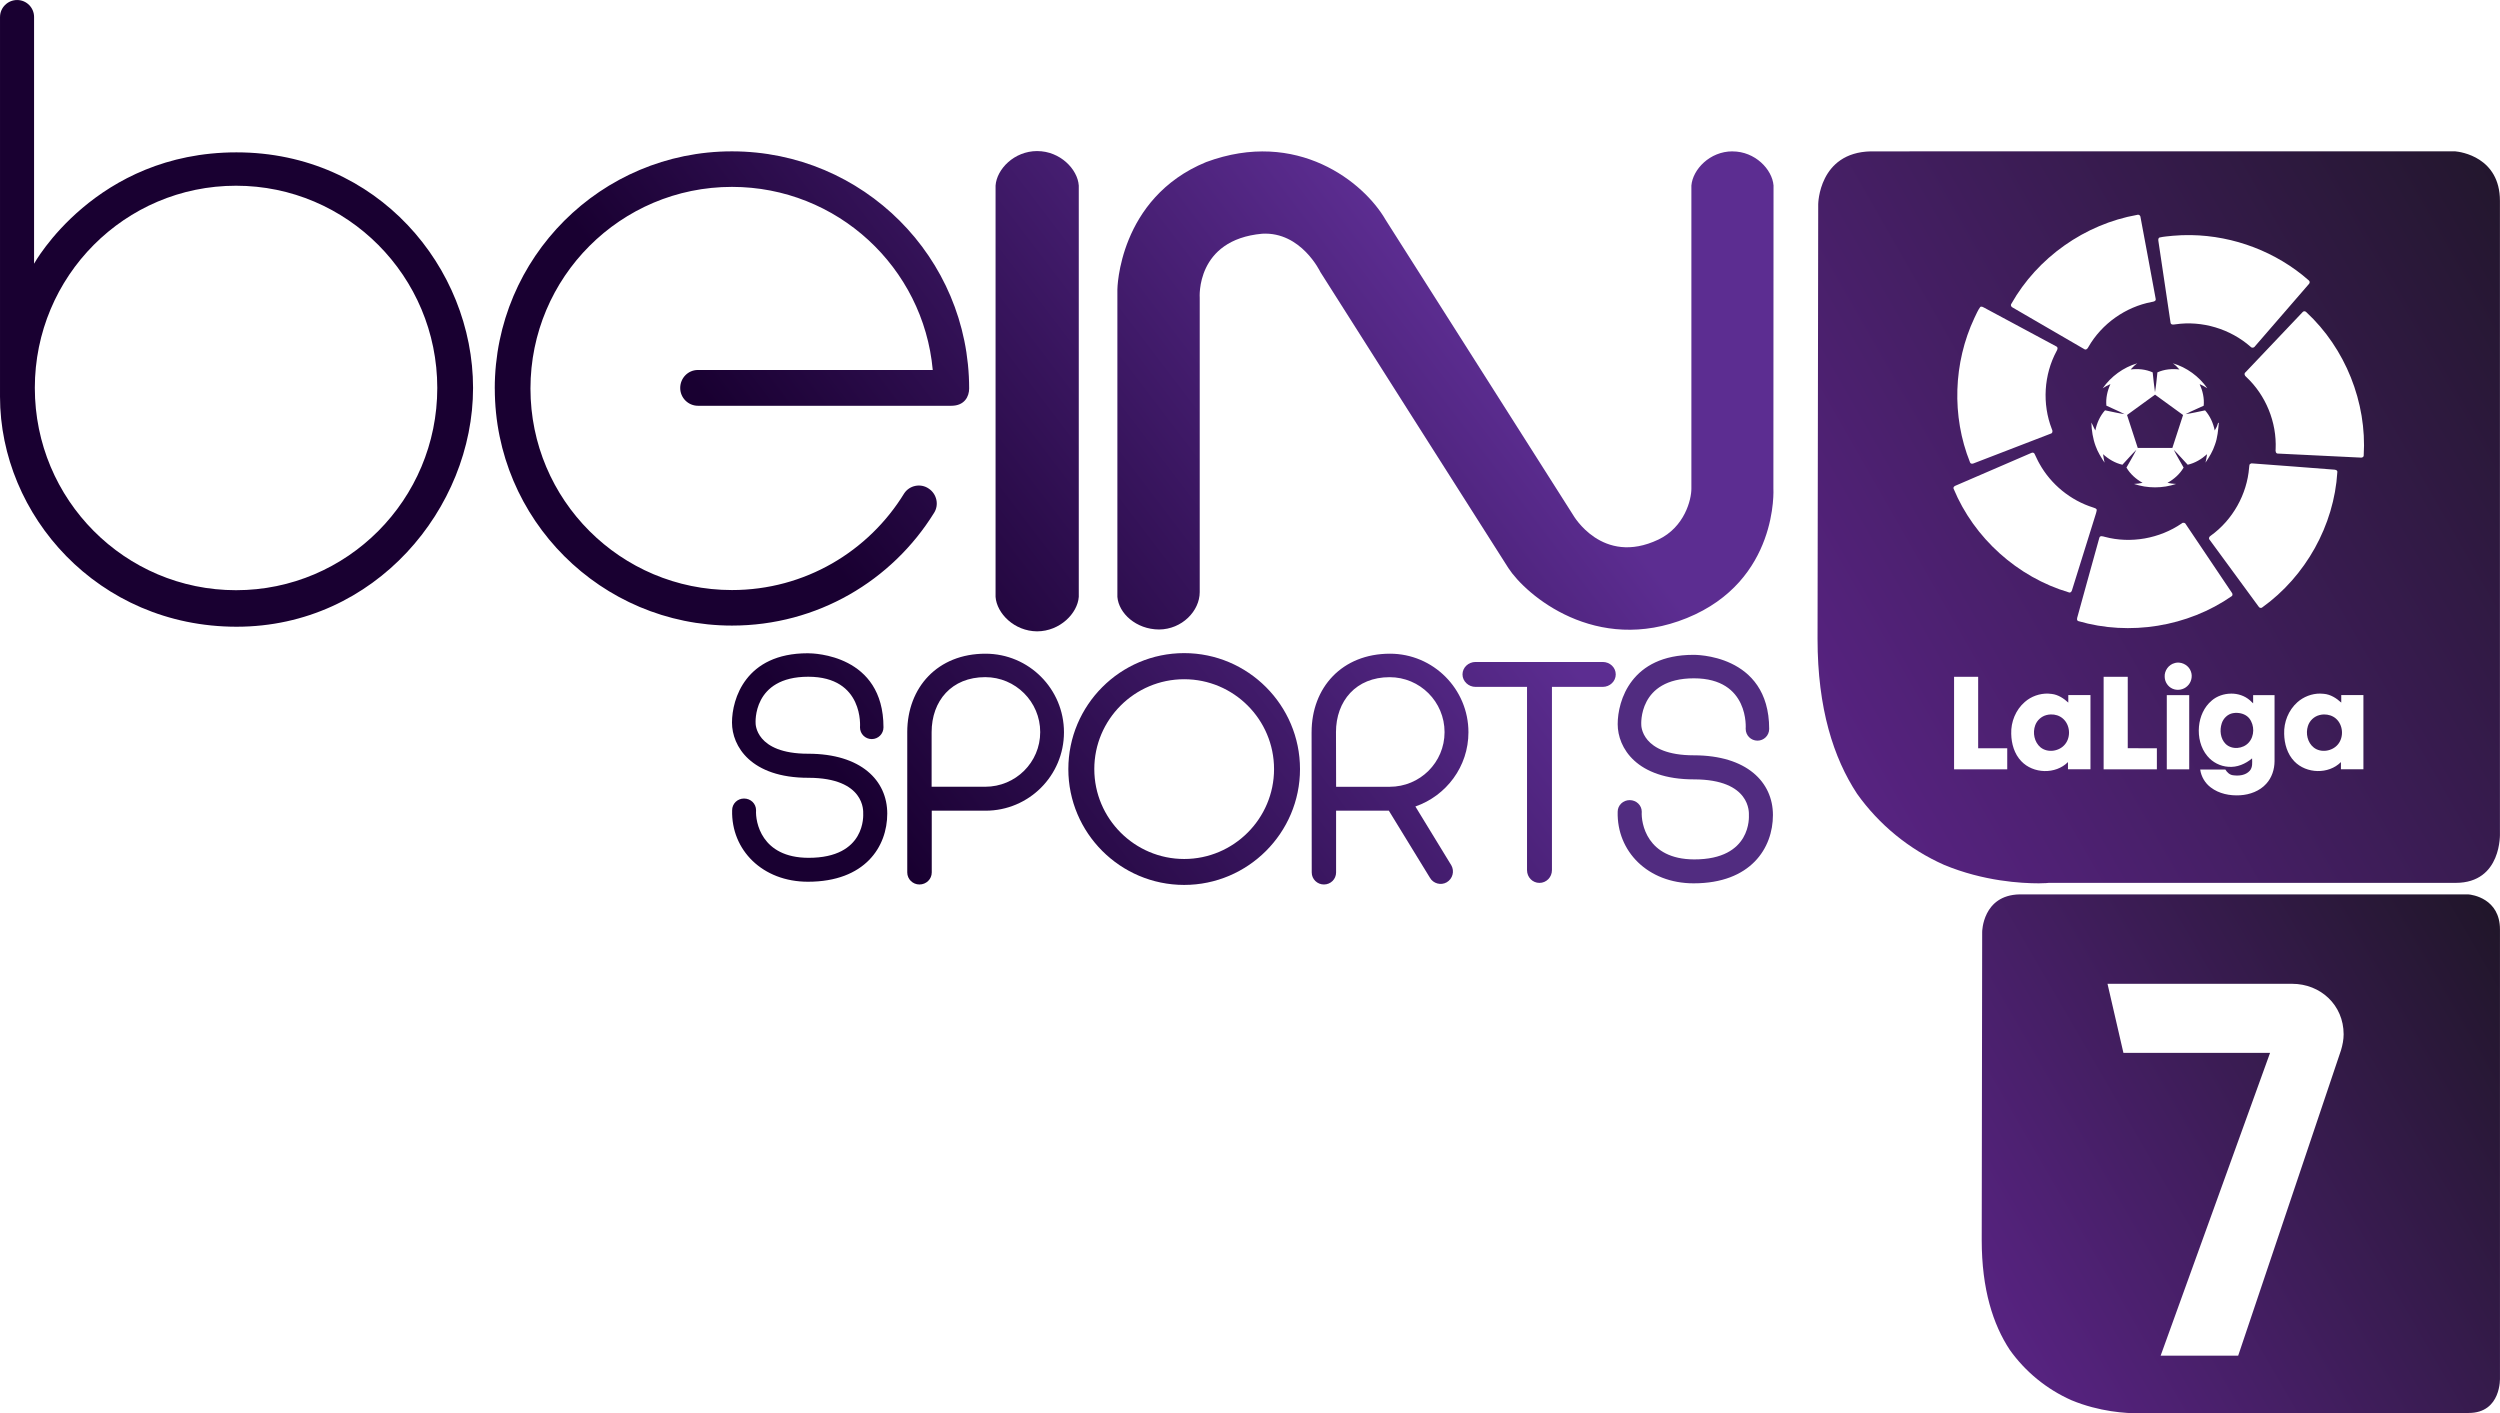 <?xml version="1.0" encoding="UTF-8" standalone="no"?>
<svg xmlns="http://www.w3.org/2000/svg" enable-background="new 0 0 599.998 339.186" xml:space="preserve" height="339.19px" viewBox="0 0 599.998 339.186" width="600px" version="1.1" y="0px" x="0px"><linearGradient id="SVGID_1_" y2="68.601" gradientUnits="userSpaceOnUse" x2="-6.938" gradientTransform="matrix(242.92 -140.26 140.26 242.92 -7259 -17605)" y1="68.601" x1="-7.938"><stop stop-color="#572381" offset="0"/><stop stop-color="#111211" offset="1"/></linearGradient><path d="m588.2 36.324c-46.858-0.001-97.918 0.001-139.2 0.002-12.53 0.267-12.631 12.688-12.631 12.688l-0.159 104.34c0 16.682 3.84 28.567 9.489 37.157 5.279 7.41 12.471 13.32 20.897 17.062 9.489 3.938 18.552 4.422 22.711 4.422 1.538 0 2.398-0.11 2.398-0.11h97.657c11.147 0 10.62-11.938 10.62-11.938v-151.73c0-10.506-9.439-11.787-10.723-11.896h-1.07v0.01zm-74.97 15.215c0.29 0.052 0.5 0.326 0.5 0.635 1.21 6.513 2.448 13.02 3.63 19.533 0.141 0.559-0.5 0.7-0.91 0.756-6.312 1.188-12.028 5.229-15.229 10.806-0.17 0.396-0.59 0.837-1.04 0.496-5.71-3.298-11.397-6.622-17.101-9.931-0.34-0.135-0.609-0.535-0.38-0.883 6.261-11.129 17.67-19.156 30.229-21.384 0.11-0.036 0.21-0.046 0.3-0.028zm12.62 4.883c10.289 0.158 20.499 4.035 28.229 10.845 0.311 0.2 0.319 0.667 0.051 0.903-4.32 4.995-8.642 9.979-12.96 14.968-0.24 0.378-0.75 0.417-1.04 0.073-4.87-4.277-11.62-6.315-18.04-5.375-0.409 0.063-1.079 0.188-1.159-0.389-0.988-6.483-1.92-12.979-2.898-19.465-0.05-0.343-0.141-0.846 0.28-0.988 1.028-0.235 2.09-0.295 3.13-0.408v-0.002c1.47-0.132 2.94-0.186 4.41-0.162zm-50.33 17.172c0.237-0.009 0.487 0.148 0.698 0.257 5.762 3.104 11.539 6.17 17.289 9.284 0.479 0.226 0.29 0.783 0.063 1.133-3.051 5.669-3.473 12.67-1.143 18.668 0.24 0.41 0.271 1.04-0.311 1.16-6.109 2.369-12.229 4.71-18.34 7.069-0.34 0.188-0.859 0.2-0.989-0.25-4.421-11.034-3.979-23.866 1.069-34.609 0.449-0.887 0.811-1.839 1.41-2.64 0.08-0.052 0.16-0.073 0.25-0.077zm77.56 1.104c0.17 0.011 0.329 0.091 0.449 0.229 9.358 8.685 14.54 21.646 13.76 34.391 0 0.41-0.449 0.569-0.778 0.5-6.59-0.318-13.17-0.631-19.75-0.961-0.608 0.063-0.681-0.64-0.608-1.08 0.29-6.438-2.359-12.936-7.068-17.329-0.381-0.26-0.58-0.823-0.131-1.138 4.551-4.81 9.107-9.622 13.681-14.416 0.12-0.149 0.29-0.209 0.45-0.199zm-31.6 12.488c3.34 0.987 6.277 3.146 8.277 5.993-0.59-0.378-1.198-0.71-1.84-0.994 0.729 1.617 1.141 3.396 0.97 5.181-1.438 0.689-2.93 1.277-4.34 2.027 1.569-0.226 3.119-0.603 4.67-0.912 1.199 1.361 1.96 3.058 2.313 4.826 0.229-0.421 0.51-0.83 0.641-1.29 0.069-0.2 0.102-0.551 0.352-0.58-0.172 1.771-0.302 3.58-0.932 5.271-0.5 1.561-1.359 2.96-2.271 4.317 0.158-0.67 0.271-1.34 0.368-2.021-1.318 1.188-2.891 2.131-4.641 2.53-1.119-1.183-2.181-2.433-3.341-3.58 0.721 1.46 1.58 2.84 2.359 4.26-0.909 1.561-2.301 2.79-3.869 3.66 0.68 0.141 1.369 0.26 2.068 0.271-3.261 1.09-6.852 1.09-10.108 0 0.699-0.021 1.38-0.131 2.062-0.271-1.569-0.87-2.96-2.103-3.87-3.66 0.79-1.42 1.642-2.811 2.37-4.26-1.16 1.147-2.222 2.397-3.341 3.58-1.75-0.399-3.319-1.33-4.641-2.53 0.09 0.681 0.21 1.36 0.358 2.03-0.83-1.263-1.63-2.54-2.141-3.972-0.671-1.8-0.96-3.738-1.029-5.648 0.358 0.608 0.59 1.29 0.96 1.891 0.359-1.771 1.109-3.471 2.318-4.83 1.562 0.314 3.108 0.688 4.688 0.918-1.42-0.746-2.908-1.343-4.358-2.035-0.17-1.778 0.229-3.56 0.972-5.177-0.649 0.287-1.271 0.621-1.86 1.009 2-2.854 4.95-5.015 8.302-6.002-0.591 0.428-1.108 0.942-1.59 1.48 1.778-0.21 3.64-0.047 5.288 0.703 0.148 1.588 0.342 3.171 0.552 4.752 0.278-1.572 0.409-3.168 0.58-4.756 1.648-0.744 3.5-0.912 5.29-0.695-0.48-0.552-1-1.062-1.59-1.491zm-4.27 7.526c-2.239 1.632-4.479 3.253-6.721 4.883 0.858 2.633 1.721 5.272 2.568 7.902h8.312c0.859-2.63 1.71-5.271 2.569-7.899-2.24-1.634-4.48-3.268-6.73-4.889zm-29.27 13.928c0.147 0.021 0.277 0.108 0.351 0.271 0.399 0.777 0.72 1.6 1.17 2.357 2.76 4.989 7.489 8.84 12.93 10.54 0.312 0.13 0.762 0.181 0.83 0.579-0.08 0.62-0.318 1.19-0.488 1.79l-5.432 17.4c-0.068 0.357-0.37 0.76-0.778 0.59-12.302-3.643-22.749-13.03-27.659-24.88-0.16-0.4 0.24-0.66 0.561-0.771 6.021-2.601 12.029-5.209 18.063-7.8 0.14-0.08 0.31-0.11 0.46-0.08zm52.41 2.56c6.58 0.451 13.16 1.021 19.729 1.5 0.36 0 0.94 0.111 0.882 0.593-0.78 12.8-7.62 25.027-18.03 32.487-0.318 0.25-0.72 0.08-0.891-0.238-3.909-5.32-7.811-10.629-11.699-15.959-0.351-0.33-0.141-0.82 0.239-1.021 5.25-3.771 8.71-9.92 9.21-16.37 0.051-0.277 0.011-0.601 0.189-0.83 0.09-0.04 0.28-0.12 0.37-0.16zm-16.2 14.26c0.18 0.029 0.34 0.142 0.43 0.33 3.681 5.461 7.351 10.93 11.021 16.398 0.223 0.239 0.303 0.682 0 0.893-10.561 7.329-24.469 9.579-36.809 5.979-0.45-0.171-0.301-0.72-0.19-1.069 1.762-6.311 3.46-12.63 5.24-18.93 0.17-0.62 0.892-0.317 1.312-0.221 6.238 1.67 13.148 0.42 18.47-3.229 0.15-0.14 0.35-0.19 0.53-0.15zm-1.62 33.56c1.41-0.091 2.851 0.799 3.3 2.17 0.431 1.188 0.07 2.608-0.859 3.459-0.92 0.893-2.38 1.16-3.55 0.643-1.107-0.473-1.869-1.631-1.897-2.83-0.11-1.49 0.948-2.973 2.408-3.33 0.2-0.07 0.4-0.09 0.6-0.11zm-53.55 3.4h5.778v17.159c2.329-0.012 4.648-0.012 6.979 0v5.051h-12.76v-22.21zm35.89 0h5.789v17.147c2.33 0.012 4.66 0 6.99 0.012v5.051h-12.779v-22.21zm30.54 4.04c1.67-0.021 3.33 0.51 4.591 1.63 0.26 0.221 0.5 0.471 0.75 0.71 0-0.66-0.011-1.319 0-1.979h5.14c0 5.291 0.012 10.569 0 15.852-0.01 1.961-0.64 3.951-1.979 5.41-1.579 1.771-3.96 2.641-6.29 2.778-2.46 0.148-5.069-0.358-7.06-1.897-1.36-1.021-2.28-2.59-2.513-4.279h6.04c0.399 0.67 1.021 1.271 1.83 1.369 1.391 0.199 3.029 0.039 4.021-1.08 0.72-0.811 0.59-1.971 0.561-2.971-1.57 1.33-3.62 2.211-5.7 2.021-1.938-0.12-3.811-1.08-5.039-2.58-1.631-1.949-2.238-4.59-2.011-7.079 0.21-2.352 1.22-4.699 3.063-6.229v-0.01c1.26-1.08 2.93-1.64 4.6-1.66zm21.45 0c0.29 0 0.58 0.021 0.858 0.052 1.608 0.141 3.021 1.039 4.182 2.108v-1.813h5.318v17.813h-5.398v-1.723c-2.95 2.973-8.301 2.82-11.182-0.18-1.688-1.74-2.398-4.221-2.438-6.601-0.103-2.813 1.039-5.67 3.147-7.563 1.49-1.34 3.5-2.11 5.51-2.1zm-65.31 0c0.29 0.011 0.58 0.04 0.87 0.08 1.529 0.181 2.859 1.05 3.97 2.08v-1.813h5.32c0 5.939 0.01 11.881 0 17.813h-5.4c-0.01-0.569-0.01-1.149 0-1.723-2.97 2.99-8.35 2.82-11.21-0.22-1.67-1.739-2.367-4.2-2.407-6.567-0.103-2.86 1.08-5.762 3.26-7.643 1.53-1.35 3.57-2.06 5.6-2.01zm33.86 0.36v17.813h-5.38v-17.813h5.38zm11.57 4.27c-0.359-0.021-0.722 0-1.069 0.063-1.279 0.221-2.313 1.25-2.699 2.461-0.54 1.647-0.318 3.67 0.949 4.93 1.511 1.46 4.188 1.199 5.54-0.34 1.41-1.57 1.41-4.149 0.131-5.79-0.69-0.85-1.77-1.27-2.85-1.32zm20.77 0.37c-0.351 0.011-0.689 0.051-1.029 0.142-1.33 0.311-2.431 1.358-2.83 2.67-0.561 1.771-0.09 3.949 1.41 5.131 1.72 1.35 4.448 0.908 5.812-0.762 1.46-1.771 1.238-4.688-0.5-6.188-0.79-0.69-1.83-1-2.86-0.99zm-65.58 0c-0.341 0.011-0.688 0.062-1.021 0.15-1.223 0.318-2.25 1.25-2.689 2.43-0.681 1.812-0.229 4.08 1.279 5.33 1.739 1.398 4.55 0.949 5.897-0.78 1.433-1.779 1.183-4.681-0.567-6.158-0.8-0.69-1.85-1.01-2.9-0.97z" fill="url(#SVGID_1_)"/><linearGradient id="SVGID_2_" y2="70.758" gradientUnits="userSpaceOnUse" x2="-9.194" gradientTransform="matrix(124.5 -95.364 95.364 124.5 -5368 -9760.9)" y1="70.758" x1="-10.193"><stop stop-color="#190031" offset="0"/><stop stop-color="#190031" offset=".006"/><stop stop-color="#5C2D91" offset="1"/></linearGradient><path d="m0.002 4.069v91.124c0 28.461 23.521 55.22 56.783 55.22s56.749-28.462 56.749-57.307c0-28.844-22.895-56.542-56.783-56.542-33.854 0-48.574 26.724-48.574 26.724v-59.215c0.004-2.227-1.805-4.07-4.065-4.07-2.262-0.002-4.106 1.842-4.106 4.069m8.351 89.037c0-26.824 21.605-48.536 48.294-48.536 26.651 0 48.295 21.713 48.295 48.536 0 26.826-21.643 48.537-48.295 48.537-26.685 0-48.292-21.71-48.292-48.534" fill="url(#SVGID_2_)"/><linearGradient id="SVGID_3_" y2="70.758" gradientUnits="userSpaceOnUse" x2="-9.192" gradientTransform="matrix(124.5 -95.364 95.364 124.5 -5308.9 -9683.6)" y1="70.758" x1="-10.193"><stop stop-color="#190031" offset="0"/><stop stop-color="#190031" offset=".006"/><stop stop-color="#5C2D91" offset="1"/></linearGradient><path d="m118.75 93.248c0 31.418 25.504 56.889 56.924 56.889 20.493 0 38.41-10.786 48.469-27 1.287-1.948 0.694-4.594-1.253-5.881-1.914-1.321-4.594-0.8-5.88 1.146-8.525 13.92-23.834 23.208-41.338 23.208-26.722 0-48.361-21.643-48.361-48.361 0-26.724 21.642-48.399 48.361-48.399 25.227 0 45.964 19.313 48.188 43.943h-56.363c-2.366 0-4.245 1.949-4.245 4.313 0 2.366 1.914 4.278 4.28 4.278h60.785c3.201 0 4.279-2.262 4.279-4.14 0-31.454-25.47-56.923-56.924-56.923-31.42-0.006-56.92 25.463-56.93 56.917" fill="url(#SVGID_3_)"/><linearGradient id="SVGID_4_" y2="70.758" gradientUnits="userSpaceOnUse" x2="-9.195" gradientTransform="matrix(124.5 -95.368 95.368 124.5 -5281.8 -9647.9)" y1="70.758" x1="-10.192"><stop stop-color="#190031" offset="0"/><stop stop-color="#190031" offset=".006"/><stop stop-color="#5C2D91" offset="1"/></linearGradient><path d="m248.92 36.254c-5.531 0-9.708 4.35-9.985 8.281v98.709c0.277 3.932 4.454 8.246 9.985 8.278 5.497-0.032 9.707-4.35 9.985-8.278v-98.705c-0.27-3.932-4.48-8.281-9.98-8.281z" fill="url(#SVGID_4_)"/><linearGradient id="SVGID_5_" y2="70.759" gradientUnits="userSpaceOnUse" x2="-9.193" gradientTransform="matrix(124.5 -95.364 95.364 124.5 -5245.3 -9600.6)" y1="70.759" x1="-10.194"><stop stop-color="#190031" offset="0"/><stop stop-color="#190031" offset=".006"/><stop stop-color="#5C2D91" offset="1"/></linearGradient><path d="m415.78 36.324c-5.428 0-9.532 4.349-9.849 8.211v72.755c0 2.645-1.635 9.22-7.933 12.212-13.5 6.4-20.459-5.914-20.459-5.914l-44.999-70.839c-5.186-9.014-21.225-21.955-43.074-13.85-21.052 8.664-21.294 30.551-21.294 30.551v73.799c0.313 3.933 4.487 7.793 9.984 7.828 5.532-0.033 9.777-4.453 9.777-8.979v-70.63s-1.044-13.917 14.996-15.379c9.359-0.521 13.952 9.187 13.952 9.187s40.987 64.614 45.127 71.053c4.178 6.438 20.98 20.877 42.833 12.004 22.097-8.979 20.771-31.104 20.771-31.104l0.034-72.719c-0.313-3.861-4.419-8.176-9.849-8.176m-0.02-0.004h0.032-0.03zm-137.6 114.75h0.034-0.03z" fill="url(#SVGID_5_)"/><linearGradient id="SVGID_6_" y2="70.758" gradientUnits="userSpaceOnUse" x2="-9.19" gradientTransform="matrix(124.5 -95.364 95.364 124.5 -5269.9 -9583.9)" y1="70.758" x1="-10.193"><stop stop-color="#190031" offset="0"/><stop stop-color="#190031" offset=".006"/><stop stop-color="#5C2D91" offset="1"/></linearGradient><path d="m217.74 175.74v33.646c0 1.602 1.321 2.888 2.922 2.888 1.636 0 2.958-1.286 2.958-2.888v-14.822h12.908c10.403 0 18.823-8.42 18.823-18.822 0-10.403-8.42-18.857-18.823-18.857-11.51-0.01-18.79 8.1-18.79 18.85m5.85 0c0-7.553 4.803-13.224 12.874-13.224 7.271 0 13.188 5.915 13.188 13.188 0 7.271-5.914 13.117-13.188 13.117h-12.874v-13.09z" fill="url(#SVGID_6_)"/><linearGradient id="SVGID_7_" y2="70.759" gradientUnits="userSpaceOnUse" x2="-9.192" gradientTransform="matrix(124.5 -95.364 95.364 124.5 -5248.3 -9555.6)" y1="70.759" x1="-10.195"><stop stop-color="#190031" offset="0"/><stop stop-color="#190031" offset=".006"/><stop stop-color="#5C2D91" offset="1"/></linearGradient><path d="m256.4 184.58c0 15.311 12.456 27.8 27.801 27.8 15.31 0 27.8-12.489 27.8-27.8 0-15.347-12.489-27.835-27.8-27.835-15.34 0-27.8 12.5-27.8 27.84m6.23 0c0-11.898 9.673-21.572 21.572-21.572s21.569 9.674 21.569 21.572c0 11.862-9.67 21.57-21.569 21.57-11.9 0-21.57-9.71-21.57-21.57" fill="url(#SVGID_7_)"/><linearGradient id="SVGID_8_" y2="70.759" gradientUnits="userSpaceOnUse" x2="-9.193" gradientTransform="matrix(124.5 -95.364 95.364 124.5 -5219.1 -9517.8)" y1="70.759" x1="-10.193"><stop stop-color="#190031" offset="0"/><stop stop-color="#190031" offset=".006"/><stop stop-color="#5C2D91" offset="1"/></linearGradient><path d="m354.13 158.87c-1.704 0-3.131 1.32-3.131 2.99 0 1.637 1.427 2.992 3.131 2.992h12.354v43.979c0 1.705 1.32 3.063 2.992 3.063 1.635 0 2.99-1.354 2.99-3.063v-43.979h12.18c1.737 0 3.132-1.355 3.132-2.992 0-1.67-1.395-2.99-3.132-2.99h-30.51z" fill="url(#SVGID_8_)"/><linearGradient id="SVGID_9_" y2="70.758" gradientUnits="userSpaceOnUse" x2="-9.196" gradientTransform="matrix(124.5 -95.364 95.364 124.5 -5281.6 -9599.3)" y1="70.758" x1="-10.193"><stop stop-color="#190031" offset="0"/><stop stop-color="#190031" offset=".006"/><stop stop-color="#5C2D91" offset="1"/></linearGradient><path d="m193.84 156.78c-14.926 0-18.162 10.992-18.162 16.631 0 5.672 4.523 13.256 18.303 13.256 13.778 0 13.187 8.212 13.187 8.523 0 0.313 0.767 10.719-13.15 10.684-11.379-0.034-12.735-8.732-12.563-11.412 0-1.604-1.287-2.817-2.888-2.817-1.565 0-2.854 1.218-2.854 2.817-0.243 9.533 7.272 17.152 18.197 17.152 13.709 0 19.033-8.422 19.033-16.354s-6.265-14.369-18.998-14.369c-12.734 0-12.596-7.308-12.596-7.308s-0.835-11.169 12.631-11.169c13.465 0 12.421 12.145 12.421 12.145 0 1.564 1.253 2.817 2.817 2.817 1.565 0 2.818-1.253 2.818-2.817 0-17.433-16.736-17.777-18.093-17.777h-0.11" fill="url(#SVGID_9_)"/><linearGradient id="SVGID_10_" y2="70.759" gradientUnits="userSpaceOnUse" x2="-9.194" gradientTransform="matrix(124.5 -95.364 95.364 124.5 -5228.9 -9530.4)" y1="70.759" x1="-10.191"><stop stop-color="#190031" offset="0"/><stop stop-color="#190031" offset=".006"/><stop stop-color="#5C2D91" offset="1"/></linearGradient><path d="m314.78 175.74l0.035 33.646c0 1.602 1.319 2.888 2.922 2.888 1.636 0 2.923-1.286 2.923-2.888v-14.822h12.665l9.848 16.074c0.801 1.427 2.646 1.914 4.036 1.112 1.427-0.835 1.914-2.646 1.112-4.069l-8.629-14.127c7.411-2.574 12.733-9.566 12.733-17.813 0-10.402-8.455-18.857-18.822-18.857-11.51 0-18.82 8.11-18.82 18.86m5.85 0c0-7.552 4.836-13.223 12.874-13.223 7.307 0 13.188 5.914 13.188 13.188 0 7.271-5.882 13.117-13.188 13.117h-12.84l-0.03-13.09z" fill="url(#SVGID_10_)"/><path d="m418.96 174.94s1.009-12.145-12.422-12.145c-13.466 0-12.631 11.169-12.631 11.169s-0.141 7.308 12.597 7.308c12.734 0 18.998 6.438 18.998 14.336 0 7.935-5.323 16.389-19.032 16.389-10.961 0-18.477-7.654-18.23-17.188 0-1.564 1.32-2.783 2.889-2.783 1.565 0 2.889 1.219 2.889 2.783-0.174 2.713 1.185 11.412 12.563 11.446 13.917 0.033 13.15-10.368 13.15-10.682 0-0.351 0.593-8.525-13.188-8.525-13.778 0-18.302-7.584-18.302-13.256 0-5.637 3.234-16.632 18.162-16.632 0 0 18.195-0.385 18.195 17.778 0 1.563-1.252 2.817-2.816 2.817-1.57-0.01-2.82-1.26-2.82-2.83" fill="#512C80"/><linearGradient id="SVGID_11_" y2="70.717" gradientUnits="userSpaceOnUse" x2="-8.173" gradientTransform="matrix(172.2 -99.428 99.428 172.2 -4976.2 -12776)" y1="70.717" x1="-9.172"><stop stop-color="#572381" offset="0"/><stop stop-color="#111211" offset="1"/></linearGradient><path fill="url(#SVGID_11_)" d="m591.64 214.65h-106.96c-8.88 0.19-8.96 8.99-8.96 8.99l-0.11 73.97c0 11.83 2.72 20.26 6.73 26.35 3.74 5.25 8.84 9.44 14.81 12.09 6.73 2.8 13.15 3.14 16.11 3.14 1.09 0 1.69-0.08 1.69-0.08h77.52c7.9 0 7.52-8.46 7.52-8.46v-107.57c0-7.45-6.68-8.36-7.59-8.43h-0.76zm-85.84 21.46h44.31c6.82 0 12.36 5.1 12.36 12.12 0 1.27-0.25 2.55-0.63 3.82l-24.68 73.31h-18.61l26.26-72.67h-35.19l-3.82-16.58z"/></svg>
